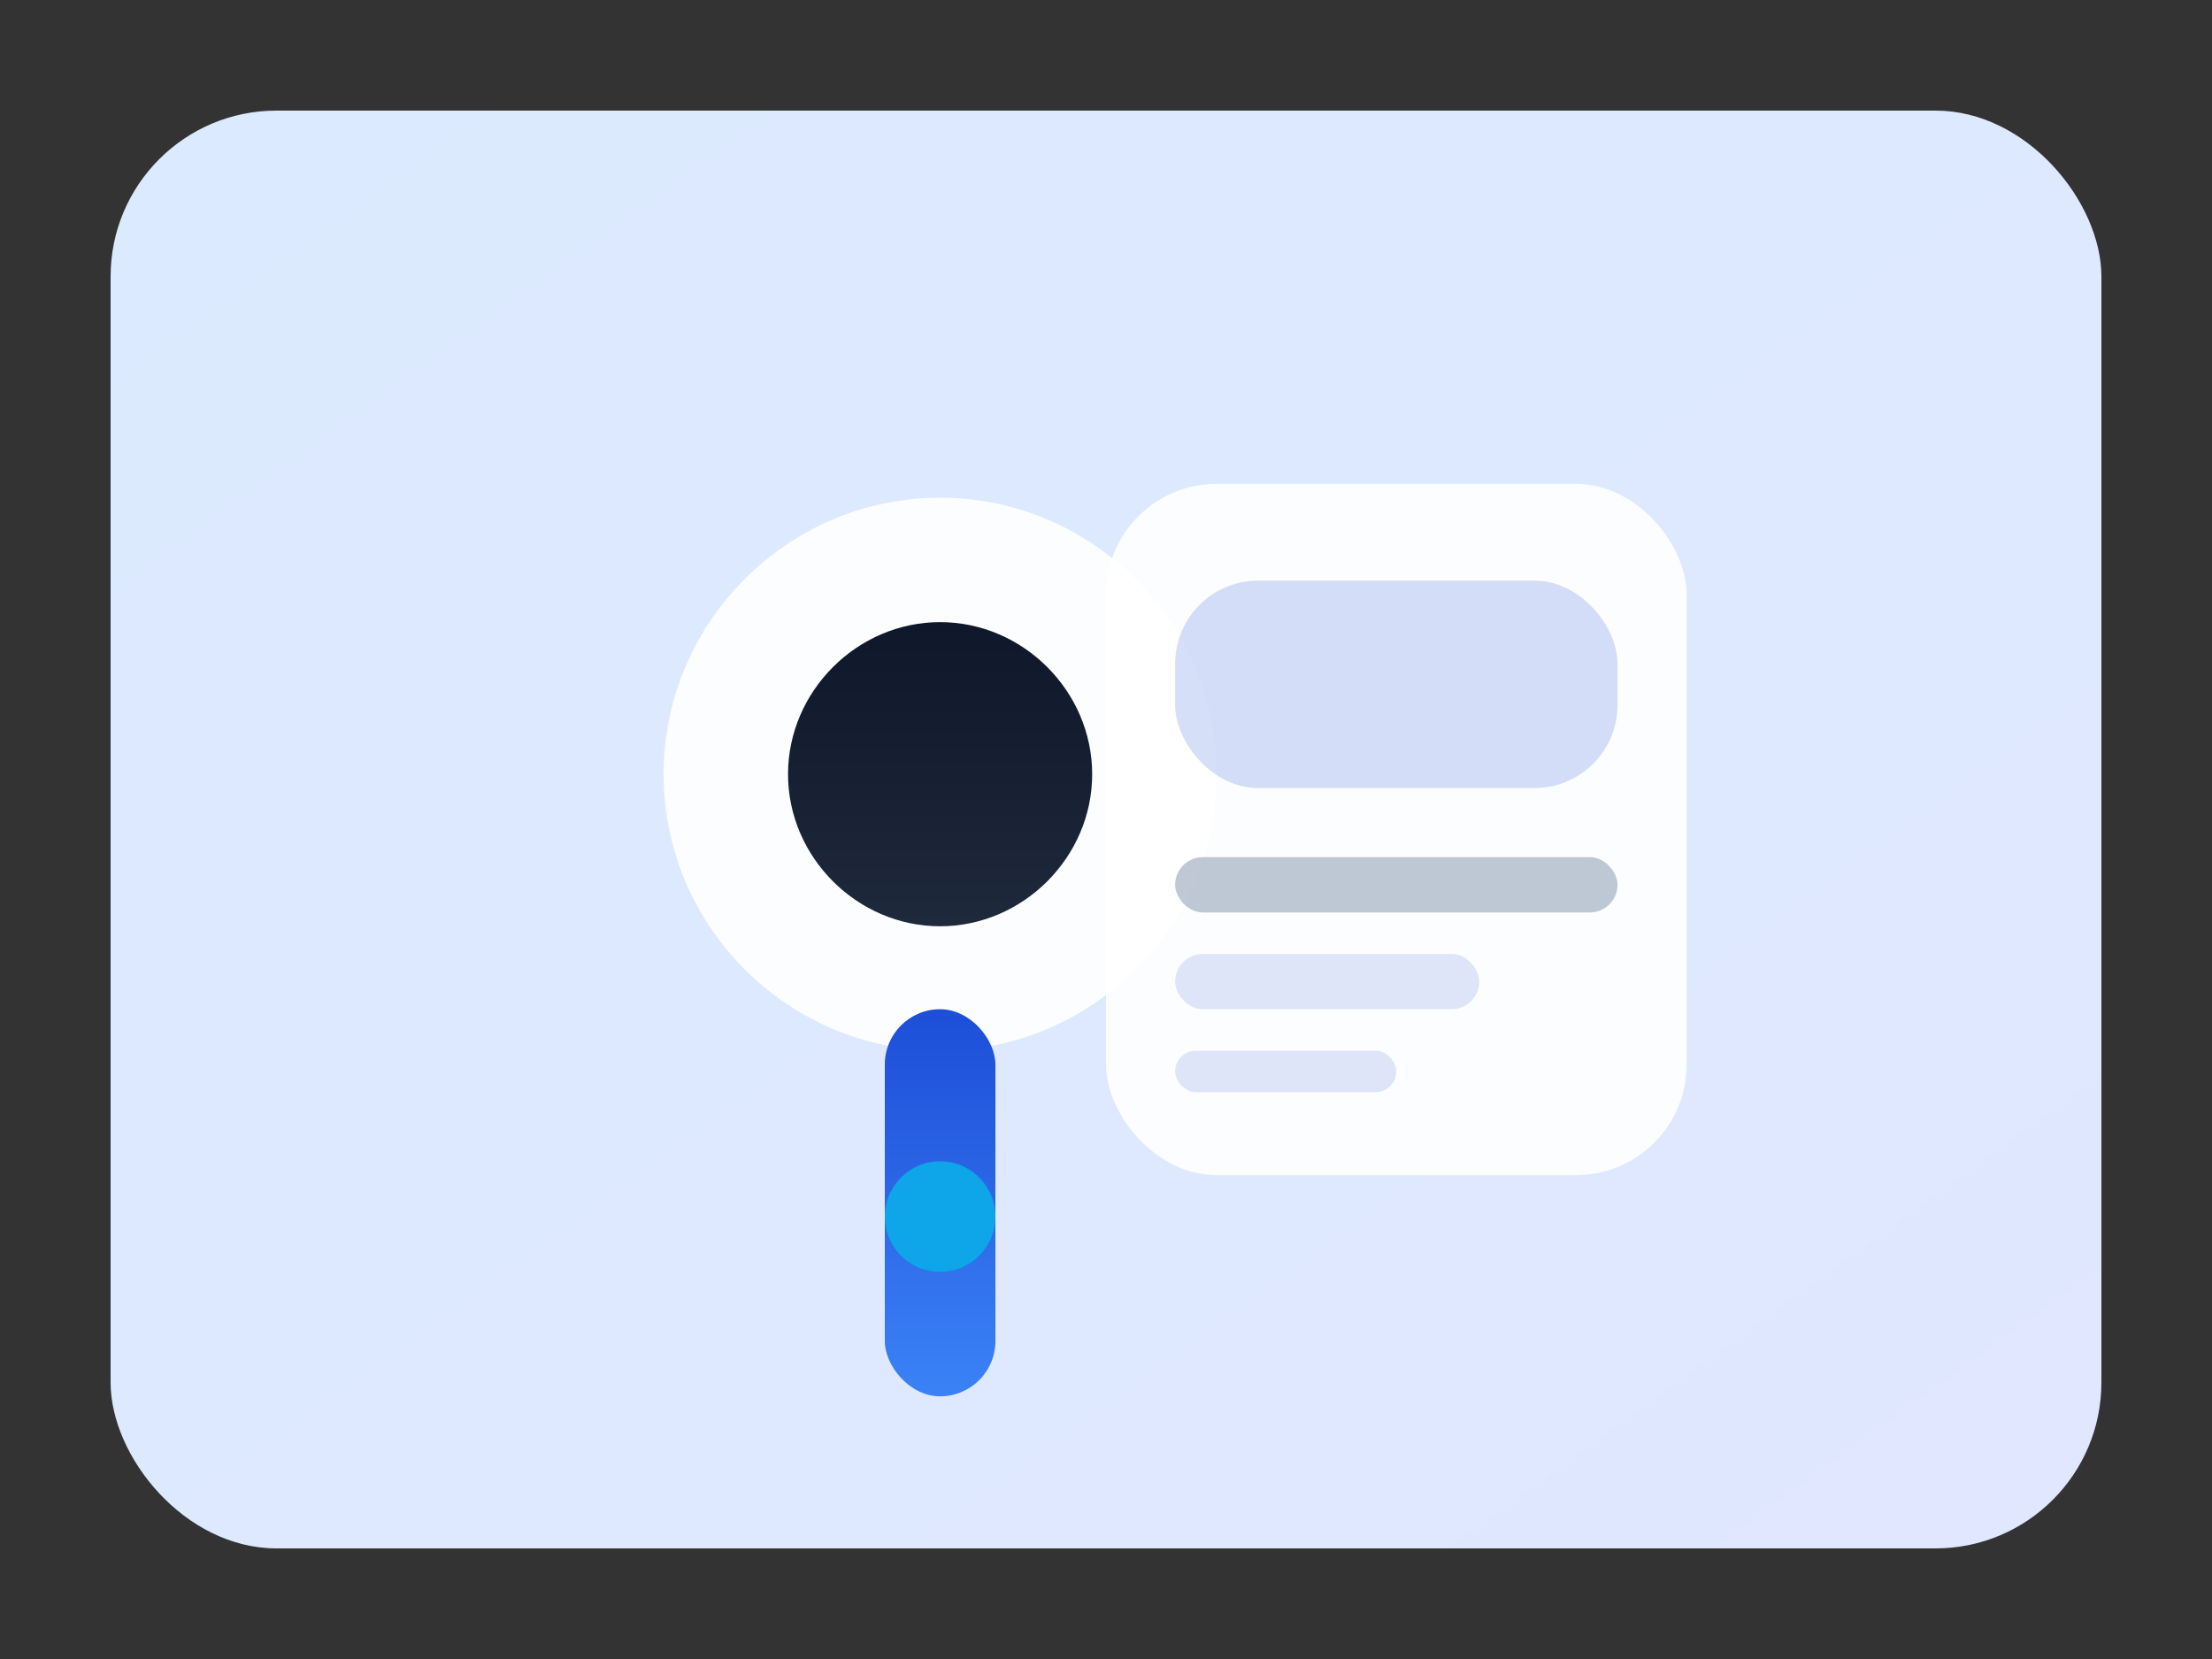 <svg width="640" height="480" viewBox="0 0 640 480" xmlns="http://www.w3.org/2000/svg">
  <rect x="0" y="0" width="640" height="480" fill="#333333" stroke="none"/>
  <defs>
    <linearGradient id="bg" x1="0" y1="0" x2="1" y2="1">
      <stop offset="0" stop-color="#dbeafe" />
      <stop offset="1" stop-color="#e0e7ff" />
    </linearGradient>
    <linearGradient id="earbud" x1="0" y1="0" x2="0" y2="1">
      <stop offset="0" stop-color="#0f172a" />
      <stop offset="1" stop-color="#1e293b" />
    </linearGradient>
    <linearGradient id="stem" x1="0" y1="0" x2="0" y2="1">
      <stop offset="0" stop-color="#1d4ed8" />
      <stop offset="1" stop-color="#3b82f6" />
    </linearGradient>
  </defs>
  <rect x="32" y="32" width="576" height="416" rx="48" fill="url(#bg)" />
  <g transform="translate(160 120)">
    <path d="M112 24c-44 0-80 36-80 80s36 80 80 80 80-36 80-80-36-80-80-80z" fill="white" opacity="0.92" />
    <path d="M112 60c-24 0-44 20-44 44s20 44 44 44 44-20 44-44-20-44-44-44z" fill="url(#earbud)" />
    <rect x="96" y="172" width="32" height="112" rx="16" fill="url(#stem)" />
    <circle cx="112" cy="232" r="16" fill="#0ea5e9" />
  </g>
  <g transform="translate(320 140)">
    <rect x="0" y="0" width="168" height="200" rx="32" fill="white" opacity="0.92" />
    <rect x="20" y="28" width="128" height="60" rx="24" fill="#1d4ed8" opacity="0.18" />
    <rect x="20" y="108" width="128" height="16" rx="8" fill="#94a3b8" opacity="0.6" />
    <rect x="20" y="136" width="88" height="16" rx="8" fill="#cbd5f5" opacity="0.6" />
    <rect x="20" y="164" width="64" height="12" rx="6" fill="#cbd5f5" opacity="0.6" />
  </g>
</svg>
